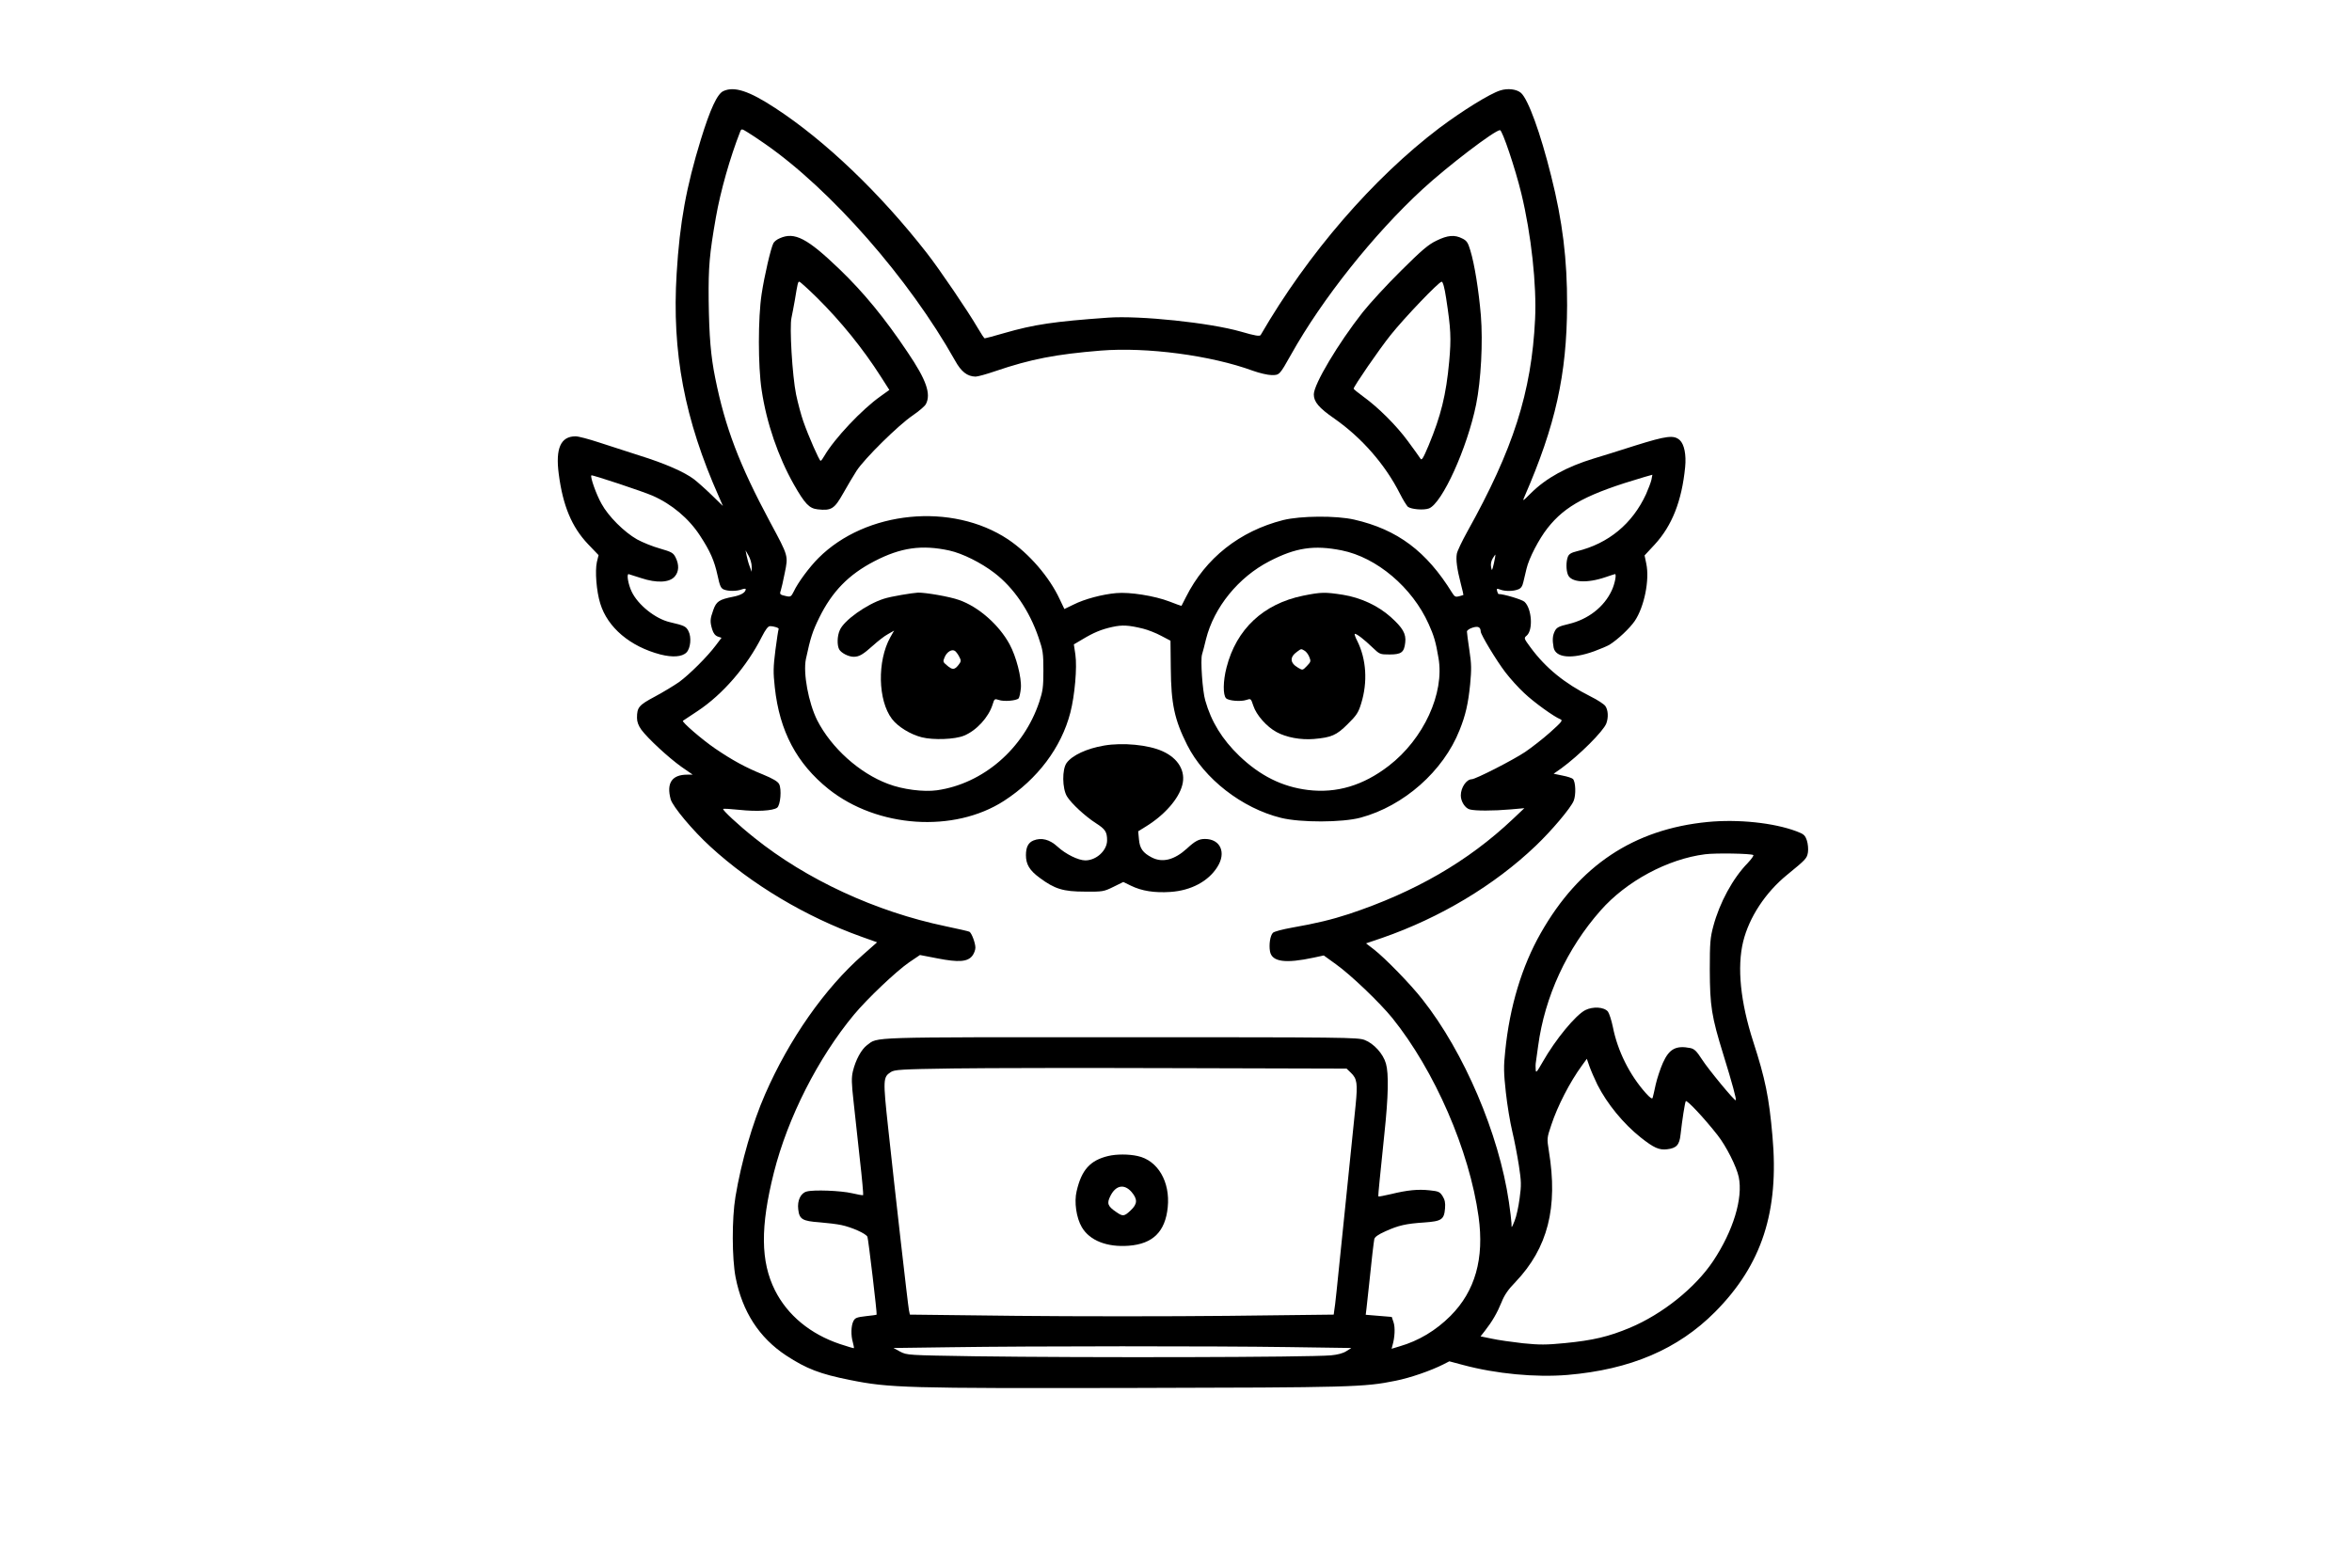<?xml version="1.0" standalone="no"?>
<!DOCTYPE svg PUBLIC "-//W3C//DTD SVG 20010904//EN"
 "http://www.w3.org/TR/2001/REC-SVG-20010904/DTD/svg10.dtd">
<svg version="1.0" xmlns="http://www.w3.org/2000/svg"
 width="1536pt" height="1024pt" viewBox="0 0 1536 1024"
 preserveAspectRatio="xMidYMid meet">

<g transform="translate(0,1024) scale(0.1,-0.1)"
fill="#000000" stroke="none">
<path d="M4724 9645 c-40 -18 -86 -118 -147 -316 -95 -309 -138 -543 -158
-874 -32 -516 51 -954 276 -1460 l26 -60 -73 71 c-40 39 -92 85 -115 103 -63
48 -191 104 -358 156 -82 26 -202 65 -266 86 -64 21 -131 39 -150 39 -97 0
-132 -78 -110 -246 27 -208 85 -346 191 -458 l69 -72 -11 -45 c-13 -59 -3
-191 22 -271 48 -157 195 -281 393 -333 79 -20 141 -16 170 13 27 27 34 100
13 140 -16 31 -27 36 -121 58 -95 22 -209 113 -250 200 -22 46 -34 114 -20
114 2 0 39 -12 82 -26 102 -34 186 -30 220 11 27 31 29 76 5 124 -15 30 -26
36 -102 58 -47 13 -114 40 -150 60 -83 47 -187 150 -232 233 -34 60 -75 176
-66 185 5 5 339 -106 400 -133 125 -55 236 -148 309 -260 67 -102 94 -164 115
-260 15 -71 22 -85 42 -93 31 -12 84 -11 116 1 14 5 26 6 26 2 0 -22 -31 -40
-83 -50 -90 -18 -109 -30 -129 -87 -21 -59 -22 -75 -7 -126 8 -26 20 -41 37
-47 l24 -8 -37 -49 c-56 -75 -173 -191 -240 -240 -33 -23 -104 -66 -158 -95
-105 -56 -117 -70 -117 -139 0 -26 9 -50 28 -77 43 -58 177 -182 261 -242 l75
-52 -36 0 c-100 0 -137 -55 -108 -161 13 -47 144 -204 259 -309 269 -247 624
-459 988 -589 l101 -36 -94 -83 c-248 -218 -480 -549 -638 -911 -81 -185 -155
-439 -193 -668 -24 -144 -23 -403 1 -527 44 -224 154 -394 330 -510 133 -87
221 -121 417 -160 257 -52 365 -55 1849 -52 1422 3 1509 5 1714 47 96 19 231
66 312 107 l39 20 90 -24 c216 -58 473 -82 681 -65 412 35 722 168 964 411
306 308 420 657 375 1151 -22 252 -47 373 -125 614 -84 260 -107 487 -66 655
39 158 145 320 286 435 126 103 130 108 137 148 3 22 0 55 -7 77 -12 35 -20
42 -68 60 -149 56 -381 80 -579 61 -483 -47 -840 -284 -1091 -726 -123 -216
-203 -480 -232 -770 -11 -102 -10 -142 4 -270 9 -83 28 -197 42 -255 14 -58
33 -158 43 -222 16 -104 17 -129 5 -215 -7 -54 -21 -120 -33 -148 -20 -49 -20
-50 -20 -16 -1 18 -8 81 -17 140 -65 445 -293 979 -564 1322 -77 99 -244 270
-317 327 l-52 40 106 36 c377 131 732 343 1002 601 103 98 229 247 248 294 16
39 13 125 -5 143 -6 6 -36 16 -68 22 l-58 12 50 35 c119 87 274 242 294 293
15 40 12 88 -6 114 -8 12 -52 41 -97 63 -169 85 -293 186 -391 319 -45 61 -45
62 -26 78 43 36 34 176 -14 221 -16 15 -136 51 -170 51 -2 0 -6 9 -9 19 -4 17
-2 18 20 10 31 -12 85 -12 117 1 18 6 28 20 34 47 5 21 14 61 21 88 16 69 81
194 137 265 117 149 262 225 632 334 l53 15 -6 -32 c-4 -18 -20 -60 -35 -94
-89 -194 -246 -324 -453 -374 -36 -9 -51 -18 -58 -36 -12 -31 -12 -85 0 -116
20 -52 123 -59 246 -17 32 11 60 20 62 20 11 0 -1 -63 -21 -106 -50 -109 -155
-190 -282 -220 -63 -15 -78 -22 -90 -46 -15 -30 -17 -58 -8 -108 14 -67 118
-77 265 -24 41 15 85 34 99 42 56 35 133 108 166 156 62 92 98 269 75 375
l-11 53 66 71 c113 123 177 283 199 506 8 81 -6 149 -35 176 -39 35 -85 29
-290 -35 -107 -34 -230 -73 -272 -85 -177 -54 -310 -127 -410 -226 -56 -56
-57 -56 -41 -20 201 462 275 794 277 1246 1 302 -30 551 -104 845 -70 282
-150 501 -197 543 -29 25 -87 32 -136 16 -68 -21 -249 -134 -396 -244 -434
-329 -861 -823 -1168 -1353 -6 -10 -34 -6 -130 22 -202 58 -659 106 -868 91
-350 -25 -481 -44 -678 -101 -65 -19 -122 -34 -126 -34 -4 0 -24 30 -46 68
-62 107 -250 384 -333 490 -306 392 -663 733 -989 946 -171 112 -268 144 -339
111z m271 -344 c432 -300 942 -882 1242 -1416 40 -73 80 -104 134 -105 14 0
72 16 130 36 232 79 395 110 688 134 300 24 719 -31 994 -132 42 -15 97 -28
122 -28 51 0 51 0 127 135 203 363 540 786 858 1079 164 151 472 386 506 386
15 0 99 -248 139 -413 65 -267 101 -601 90 -822 -23 -476 -142 -849 -444
-1390 -33 -60 -64 -124 -67 -142 -7 -39 1 -99 26 -196 10 -39 18 -72 17 -73
-1 -1 -14 -5 -29 -9 -22 -6 -29 -2 -44 22 -168 272 -357 414 -640 479 -118 27
-350 25 -464 -3 -284 -72 -507 -248 -635 -503 -15 -30 -28 -56 -29 -57 -1 -1
-37 11 -79 28 -96 37 -259 63 -347 55 -91 -8 -208 -39 -279 -75 l-60 -29 -30
63 c-68 147 -201 300 -338 392 -366 243 -928 188 -1238 -122 -59 -59 -134
-160 -161 -218 -17 -34 -21 -37 -49 -31 -42 9 -45 12 -36 37 4 12 16 64 26
115 23 113 25 107 -96 332 -201 375 -293 617 -358 940 -29 142 -40 272 -43
510 -2 217 5 299 47 539 30 172 93 394 160 564 7 16 10 16 44 -5 20 -12 72
-46 116 -77z m1205 -2657 c86 -19 208 -80 295 -147 125 -96 227 -245 287 -420
29 -84 32 -103 32 -217 0 -109 -4 -135 -27 -205 -102 -306 -367 -534 -668
-577 -87 -12 -224 5 -320 42 -187 70 -370 235 -462 415 -57 114 -93 308 -74
400 30 140 43 180 87 270 84 171 192 282 360 369 173 90 310 109 490 70z
m2562 1 c229 -46 461 -242 568 -481 34 -75 47 -118 64 -221 41 -231 -97 -530
-324 -705 -167 -129 -341 -181 -529 -158 -169 21 -312 93 -448 223 -111 107
-183 223 -222 362 -18 60 -32 265 -21 300 5 17 17 61 26 100 52 208 212 405
414 509 172 89 291 107 472 71z m-3853 -105 l0 -35 -13 35 c-8 20 -16 51 -20
70 l-7 35 20 -35 c11 -19 20 -51 20 -70z m4847 20 c-12 -50 -13 -52 -18 -25
-4 19 0 40 10 57 9 15 17 26 18 25 1 -1 -3 -27 -10 -57z m-2292 -426 c32 -8
86 -29 119 -47 l61 -32 2 -180 c2 -233 24 -336 107 -501 111 -221 358 -413
612 -476 128 -32 401 -31 520 1 283 76 541 304 647 572 39 97 56 171 69 299 9
97 9 132 -5 223 -9 59 -16 114 -16 122 0 7 16 19 36 25 37 12 53 4 54 -25 0
-20 102 -189 160 -265 31 -41 87 -103 124 -137 65 -62 197 -156 236 -171 18
-7 10 -17 -67 -86 -48 -43 -122 -100 -163 -128 -81 -54 -324 -178 -349 -178
-35 -1 -71 -55 -71 -106 0 -39 28 -83 58 -91 35 -10 153 -10 267 0 l90 8 -75
-71 c-293 -277 -640 -477 -1070 -620 -113 -37 -217 -62 -371 -89 -62 -11 -119
-26 -126 -34 -18 -18 -27 -77 -19 -122 13 -68 100 -80 286 -40 l65 14 79 -57
c97 -69 286 -250 369 -352 276 -343 503 -864 563 -1297 38 -274 -22 -486 -183
-648 -96 -96 -208 -163 -332 -199 l-53 -16 6 23 c15 51 18 116 7 149 l-12 36
-85 7 -85 7 5 41 c3 23 10 89 16 147 18 179 31 284 35 306 3 14 25 30 72 51
86 39 134 50 255 58 113 8 129 19 135 92 3 36 -1 56 -16 80 -18 28 -26 32 -85
38 -75 8 -142 2 -253 -25 -43 -10 -79 -17 -81 -15 -2 1 2 49 8 106 6 57 20
194 31 304 26 244 29 393 10 458 -18 64 -79 131 -139 154 -45 17 -122 18
-1597 18 -1674 0 -1578 3 -1653 -52 -37 -28 -74 -96 -92 -170 -10 -43 -9 -78
4 -195 9 -79 27 -248 41 -377 15 -128 24 -235 22 -237 -2 -3 -35 3 -73 12 -73
17 -251 24 -296 11 -39 -10 -62 -59 -55 -116 7 -65 27 -77 139 -85 51 -4 116
-12 143 -18 67 -14 162 -56 170 -77 6 -15 64 -503 60 -508 -1 -2 -32 -6 -70
-10 -60 -7 -71 -11 -82 -33 -15 -30 -17 -92 -3 -139 5 -19 8 -36 7 -37 -1 -2
-43 11 -92 27 -193 65 -342 188 -424 351 -94 188 -96 415 -7 769 91 360 289
749 522 1030 88 106 277 285 361 343 l71 48 114 -22 c138 -27 197 -23 228 17
11 14 20 38 20 53 0 30 -24 95 -39 104 -5 3 -75 19 -156 36 -455 95 -908 304
-1250 579 -103 82 -209 181 -202 187 3 3 51 0 108 -6 111 -12 216 -6 244 14
22 16 31 122 13 155 -9 17 -42 36 -105 62 -112 45 -200 93 -313 170 -85 58
-219 174 -210 181 3 2 46 30 95 63 165 109 323 292 421 487 23 45 40 68 52 68
28 0 62 -12 57 -19 -2 -4 -12 -66 -21 -137 -14 -112 -15 -144 -4 -244 31 -286
143 -497 351 -664 319 -254 819 -288 1146 -77 219 142 374 348 433 576 29 112
45 295 33 379 l-10 67 56 33 c73 44 123 65 196 81 64 14 105 12 199 -11z
m3986 -1479 c5 -3 -12 -26 -36 -52 -97 -99 -184 -259 -225 -413 -20 -75 -23
-107 -23 -285 1 -237 11 -303 89 -555 58 -187 86 -292 81 -297 -7 -7 -180 203
-221 267 -35 54 -49 68 -75 74 -95 19 -139 -5 -180 -96 -17 -38 -38 -102 -47
-141 -8 -40 -18 -79 -20 -87 -3 -11 -16 -2 -45 30 -106 119 -184 275 -215 432
-9 44 -24 89 -32 100 -25 31 -98 35 -148 10 -64 -33 -195 -192 -278 -338 -40
-70 -45 -75 -46 -49 -1 17 -1 34 0 38 1 4 8 56 16 115 43 322 188 636 408 885
168 191 438 336 682 367 69 9 299 5 315 -5z m-1018 -1500 c64 -126 170 -255
283 -345 86 -68 120 -83 172 -77 61 7 81 28 88 96 11 98 28 206 34 218 6 12
122 -112 208 -222 56 -71 124 -206 138 -273 29 -139 -36 -352 -167 -549 -117
-175 -330 -346 -544 -436 -139 -58 -240 -82 -424 -100 -122 -12 -166 -12 -275
-1 -71 8 -163 21 -203 30 l-73 15 29 37 c47 60 80 117 108 186 18 46 43 83 91
132 211 222 279 486 218 856 -13 82 -13 84 16 170 40 122 121 280 200 388 l32
44 17 -49 c10 -28 33 -81 52 -120z m-1610 78 c41 -39 45 -71 31 -212 -7 -69
-38 -369 -68 -666 -62 -606 -64 -628 -71 -671 l-4 -31 -689 -8 c-379 -4 -1002
-4 -1384 0 l-695 8 -6 29 c-7 35 -92 783 -136 1193 -34 315 -33 329 17 362 24
16 64 19 408 24 209 3 873 4 1475 2 l1094 -3 28 -27z m-412 -1792 l415 -6 -33
-21 c-22 -14 -57 -23 -100 -27 -151 -13 -1602 -16 -2328 -6 -438 7 -440 7
-485 30 l-44 24 370 5 c536 8 1723 8 2205 1z"/>
<path d="M5093 8684 c-18 -7 -37 -22 -42 -32 -17 -32 -59 -213 -77 -332 -24
-156 -24 -472 0 -628 32 -215 108 -435 210 -616 73 -128 101 -157 156 -163 89
-10 109 3 165 102 28 50 68 117 89 150 53 81 273 298 366 361 41 28 81 62 87
75 34 66 3 157 -119 337 -149 223 -288 392 -445 543 -211 203 -294 246 -390
203z m245 -391 c153 -152 297 -329 415 -514 l55 -86 -57 -41 c-122 -86 -301
-276 -367 -389 -10 -18 -21 -33 -25 -33 -8 0 -78 158 -113 258 -14 40 -35 118
-47 175 -25 123 -44 443 -30 502 5 22 14 72 21 110 19 115 21 125 30 125 5 0
58 -48 118 -107z"/>
<path d="M9381 8668 c-53 -25 -96 -62 -232 -197 -92 -91 -204 -213 -250 -271
-159 -202 -319 -470 -319 -536 0 -49 33 -88 134 -158 179 -125 333 -301 429
-492 19 -38 43 -76 51 -84 22 -17 104 -24 138 -11 86 33 250 394 308 679 32
158 45 407 31 582 -14 162 -41 334 -69 425 -15 50 -23 63 -52 77 -50 26 -96
22 -169 -14z m63 -375 c31 -202 34 -261 20 -416 -20 -217 -54 -353 -134 -546
-37 -88 -46 -101 -54 -86 -6 10 -43 61 -82 114 -74 101 -193 220 -293 292 -33
24 -61 47 -61 50 0 14 165 255 242 351 91 114 315 348 333 348 8 0 19 -40 29
-107z"/>
<path d="M5887 6354 c-43 -7 -94 -18 -115 -25 -113 -36 -262 -142 -288 -206
-17 -38 -18 -97 -4 -124 13 -24 61 -49 95 -49 36 0 60 14 127 74 31 28 74 62
97 74 l40 23 -25 -44 c-86 -155 -81 -412 11 -533 39 -51 120 -101 195 -120 76
-19 217 -14 276 11 81 33 160 120 186 202 12 39 13 40 41 31 32 -12 114 -5
129 10 5 5 12 36 15 68 5 68 -30 205 -74 286 -69 127 -203 245 -330 289 -61
22 -218 49 -268 48 -16 -1 -65 -7 -108 -15z m378 -405 c13 -24 12 -30 -6 -53
-25 -32 -40 -33 -75 -2 -26 21 -27 25 -15 53 15 36 49 56 69 40 7 -6 20 -23
27 -38z"/>
<path d="M8510 6349 c-259 -53 -436 -218 -500 -469 -23 -88 -24 -180 -3 -201
17 -17 97 -23 132 -11 30 10 30 10 46 -38 20 -61 87 -137 152 -172 64 -35 158
-52 243 -45 115 10 148 24 221 97 58 57 70 75 88 134 44 141 34 290 -25 409
-14 26 -20 47 -16 47 13 0 60 -36 115 -89 47 -45 49 -46 112 -46 77 0 95 14
102 78 7 57 -16 96 -95 167 -83 74 -195 126 -312 145 -117 18 -141 18 -260 -6z
m9 -359 c10 -5 24 -23 31 -40 12 -29 11 -33 -15 -60 -28 -29 -28 -29 -57 -12
-55 32 -57 70 -6 106 26 19 25 19 47 6z"/>
<path d="M7210 5370 c-112 -19 -207 -63 -244 -113 -31 -42 -29 -168 2 -219 28
-46 120 -131 189 -175 61 -39 73 -57 73 -112 0 -66 -70 -131 -142 -131 -46 0
-129 41 -182 90 -51 47 -105 61 -157 40 -34 -14 -49 -44 -49 -96 0 -60 24
-100 90 -148 98 -73 154 -90 295 -90 116 -1 123 0 186 31 l65 32 49 -24 c71
-35 155 -48 259 -41 134 9 247 69 306 163 60 94 20 183 -81 183 -39 0 -64 -13
-117 -62 -82 -75 -160 -95 -230 -59 -58 30 -79 59 -84 119 l-5 52 50 31 c122
75 215 181 238 271 24 90 -26 175 -129 221 -92 42 -260 58 -382 37z"/>
<path d="M7237 2689 c-117 -28 -174 -90 -206 -230 -17 -70 -2 -174 34 -235 51
-87 164 -132 307 -121 157 12 238 92 254 251 17 167 -65 307 -197 335 -58 13
-138 13 -192 0z m152 -234 c41 -48 40 -79 -5 -121 -42 -40 -51 -41 -94 -11
-56 38 -63 56 -39 104 35 71 90 82 138 28z"/>
</g>
</svg>
